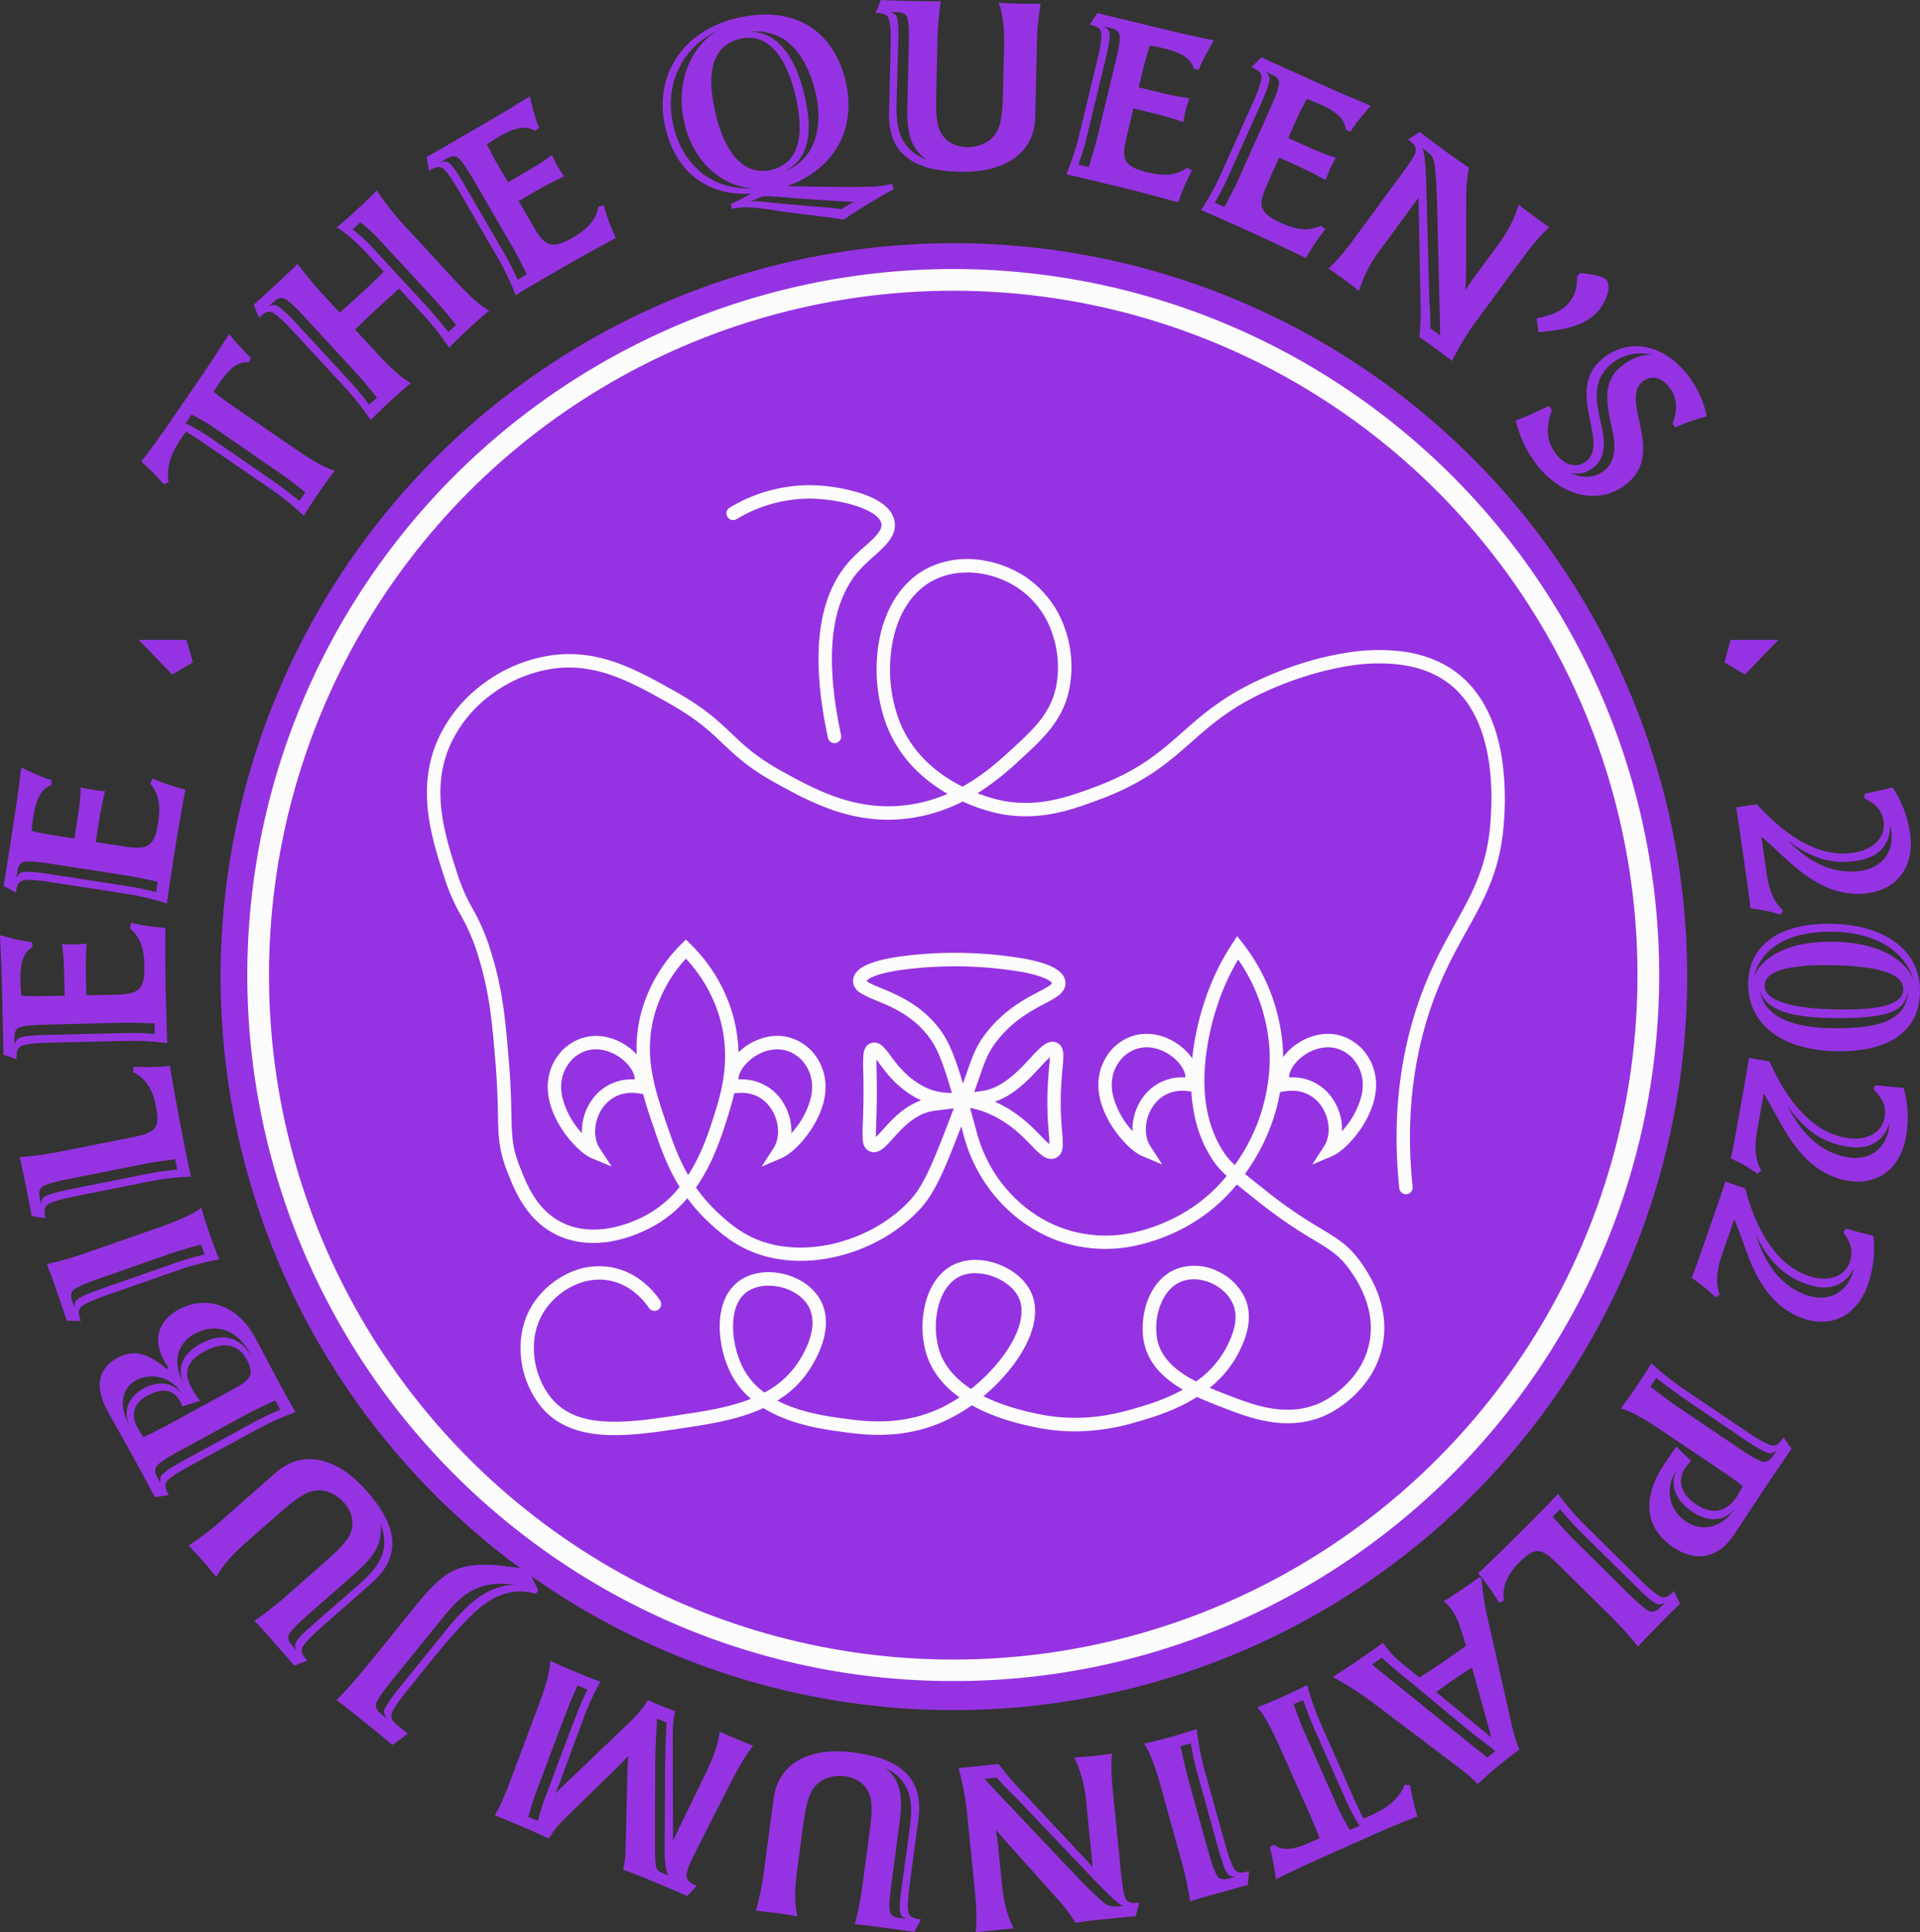 <svg xmlns="http://www.w3.org/2000/svg" width="1073.37" height="1080" viewBox="0 0 1073.37 1080"><rect x="0" y="0" width="1073.37" height="1080" fill="#333333" stroke="none"/><g id="Layer_2" data-name="Layer 2"><g id="Queen_540550644"><g id="Queen_540550644-2" data-name="Queen_540550644"><g id="background"><path d="M532.91 955.81a409.94 409.94.0 1 1 82.63-8.34A412.8 412.8.0 0 1 532.91 955.81z" fill="#9533e2"/><path d="M532.91 939.54a392.7 392.7.0 0 1-220.58-67.39A395.46 395.46.0 0 1 169.41 698.59a394.07 394.07.0 0 1 36.37-374.15A395.53 395.53.0 0 1 379.35 181.52 394.07 394.07.0 0 1 753.5 217.89 395.75 395.75.0 0 1 896.42 391.46 394 394 0 0 1 860 765.61 395.67 395.67.0 0 1 686.48 908.53 392.13 392.13.0 0 1 532.91 939.54z" fill="#fcfcfc"/><circle cx="532.91" cy="545.02" r="382.53" fill="#9533e2"/></g><g id="crown"><path d="M466.52 415.37a3.75 3.75.0 0 1-3.66-3c-5.44-25.27-6.67-46.87-3.66-64.22 2.46-14.14 7.81-25.84 15.91-34.74a108.62 108.62.0 0 1 8.17-7.84c5.45-4.87 10.15-9.08 9.45-12.89-1.4-7.67-22-13.71-39.42-14a79.25 79.25.0 0 0-41.67 11.56 3.75 3.75.0 0 1-3.83-6.44 86.77 86.77.0 0 1 45.62-12.61 98.85 98.85.0 0 1 27.87 4.54c11.27 3.72 17.59 9 18.8 15.6 1.45 7.94-5 13.71-11.83 19.81a100.74 100.74.0 0 0-7.61 7.3c-7.13 7.83-11.86 18.26-14.08 31-2.84 16.39-1.63 37 3.61 61.36a3.75 3.75.0 0 1-2.88 4.45A4.23 4.23.0 0 1 466.52 415.37z" fill="#fcfcfc"/><path d="M343.64 802.11q-2.49.0-4.92-.12c-15.74-.77-27.34-5.62-35.43-14.83a51.91 51.91.0 0 1-11.91-27.48c-1.39-11.38 1-22.47 6.81-31.25a48 48 0 0 1 18.25-16.17 39.93 39.93.0 0 1 26.29-3.78c14.61 3 23.23 13.82 26.26 18.32a3.74 3.74.0 1 1-6.21 4.18c-2.52-3.73-9.66-12.68-21.57-15.16-15.56-3.24-30 6.4-36.77 16.72-10.51 16-6 37.8 4.47 49.68 6.78 7.71 16.37 11.62 30.18 12.29 12.82.62 27.47-1.6 43-4 12-1.82 25.55-3.88 37.71-8.71a46.47 46.47.0 0 1-11-13.75 59.92 59.92.0 0 1-6.44-27.55c.2-11.4 4.36-20.33 11.69-25.14 6.41-4.22 15.18-5.42 24.07-3.31s16.34 7.28 20.29 14.13c5.89 10.22 3.87 24.06-5.67 39a56.1 56.1.0 0 1-18.18 17.63 66.63 66.63.0 0 0 7.52 3.36c11 4.16 22.63 5.72 30.32 6.76 11.51 1.54 32.92 4.42 55.22-6.81a86.43 86.43.0 0 0 8.77-5.12c-9.5-6.8-15.75-15.08-18.65-24.74a54.1 54.1.0 0 1-.35-28c2.78-10.67 8.75-18.46 16.81-21.92 7.07-3.05 16-2.88 24.46.45s14.88 9.05 17.9 15.81c4.63 10.35 1.5 24.06-8.83 38.59a103.34 103.34.0 0 1-17.94 19.16c.69.35 1.4.7 2.12 1 12.06 5.67 24.58 8.15 29.93 9.21 24 4.76 43.39-.76 51.66-3.11 6.3-1.8 16.84-4.8 27-10.34l.8-.44c-10.25-5.9-19.13-14-21.72-26.3-3-14.1 2.36-36.48 20.12-41.83a29.62 29.62.0 0 1 21.42 2.15 30.94 30.94.0 0 1 15 15.11c5.18 12.06-.74 24.22-3.26 29.42a59.63 59.63.0 0 1-16.62 20.43c3.34 1.42 6.66 2.71 9.82 3.93 15.09 5.85 33.87 13.12 52.84 4.1a54.37 54.37.0 0 0 12.3-8.61c7.66-7.06 12.48-15.34 14.33-24.61 3.86-19.34-7-35-10.57-40.18-5.87-8.48-11.4-11.82-20.57-17.34A260.79 260.79.0 0 1 703.94 672c-5-3.94-9.08-7.19-12.49-10a96.94 96.94.0 0 1-33.82 26.41 101.82 101.82.0 0 1-23.49 7.94 79.3 79.3.0 0 1-40.64-2.19c-10.94-3.6-26.76-11.58-40.08-29.2a88.19 88.19.0 0 1-14.86-31.14l-.12-.42c-.36-1.32-.71-2.6-1.06-3.86-9.26 24.14-14.66 37.07-22.85 46-11.08 12.14-26.65 21.38-43.85 26-17.81 4.8-35.72 4.1-50.42-2-11.08-4.56-18.51-11.35-23.42-15.84a94.89 94.89.0 0 1-12.57-14 68.85 68.85.0 0 1-23.18 17.78C342.76 696.2 324.9 697 310.8 690c-16.7-8.34-23.09-24.66-27.32-35.46-4.69-12-4.85-19.55-5.11-32.07-.16-7.5-.36-16.83-1.51-30.36-1.78-20.86-3.19-37.34-9.41-57.4a108.93 108.93.0 0 0-9.85-23.24 108.19 108.19.0 0 1-9.27-21.37c-7-21.66-15.62-48.63-3.86-76a79.09 79.09.0 0 1 25.65-31.9 83.46 83.46.0 0 1 37-15.76c27.34-4.2 48.53 7.73 71 20.37C394 395.81 401.64 403 409 410s14.1 13.38 28.81 21.44c17.8 9.75 39.95 21.89 67.93 18.69a84.12 84.12.0 0 0 24-6.46A84.91 84.91.0 0 1 512 430.26 71.75 71.75.0 0 1 495.51 405a90 90 0 0 1-3.67-48.78c3.83-18.2 13.43-32 27-38.81a49.65 49.65.0 0 1 27.68-4.63A61 61 0 0 1 572 321.56a56.89 56.89.0 0 1 23.4 29.95 64 64 0 0 1 2.17 34.64c-3.84 17-14.77 27-27.43 38.6a157 157 0 0 1-23.64 18.59 85.54 85.54.0 0 0 15.35 4.45c19.82 3.3 35.8-2.59 49.91-7.79 24.76-9.13 36.7-19.66 49.34-30.81 9.63-8.49 19.59-17.27 35.51-25.6 8.34-4.36 30.59-14.93 56.92-18.86a107.15 107.15.0 0 1 32.71-.3c11.43 1.85 21.27 6 29.23 12.38C828 386.86 836.1 402.4 839.51 423a156.93 156.93.0 0 1 1.23 36.71c-1.84 26.43-10.61 42.2-20.76 60.45-7.43 13.36-15.86 28.51-22.44 50.38-8.64 28.74-11.28 59.89-7.83 92.59a3.75 3.75.0 1 1-7.45.79c-3.55-33.7-.82-65.84 8.11-95.54 6.81-22.65 15.44-38.17 23.06-51.87 9.72-17.46 18.11-32.55 19.83-57.32.41-5.9 1.37-19.72-1.15-35-3.09-18.71-10.28-32.7-21.36-41.56-6.94-5.54-15.61-9.19-25.76-10.83a99.43 99.43.0 0 0-30.4.31c-17.49 2.61-37.88 9.37-54.56 18.09-15.11 7.91-24.73 16.38-34 24.58-12.6 11.11-25.63 22.6-51.7 32.21-11.89 4.39-25 9.23-40.83 9.23a78.09 78.09.0 0 1-12.9-1.07 97.59 97.59.0 0 1-22.4-7.18 93.34 93.34.0 0 1-31.56 9.59c-30.34 3.47-53.65-9.3-72.38-19.56-15.56-8.53-23.09-15.67-30.37-22.57-7-6.67-14.32-13.58-29.45-22.09-21.28-12-41.37-23.3-66.15-19.5a76.17 76.17.0 0 0-33.67 14.36 71.7 71.7.0 0 0-23.24 28.86c-4.72 11-6.19 22.9-4.51 36.48 1.5 12.06 5.28 23.84 8.62 34.23a100.9 100.9.0 0 0 8.72 20.08 116.55 116.55.0 0 1 10.42 24.6c6.46 20.83 7.9 37.67 9.72 59 1.18 13.78 1.38 23.24 1.54 30.84.26 12.49.39 18.75 4.59 29.5 4 10.31 9.57 24.43 23.7 31.49 12 6 27.56 5.14 43.77-2.43a61.86 61.86.0 0 0 22-17.45c-6.81-11-10.55-21.77-13.59-30.54-7.37-21.28-15-43.28-7.22-69.27a85.6 85.6.0 0 1 21.65-35.83l2.63-2.66 2.66 2.62A90.3 90.3.0 0 1 409.33 566c7.78 26.06.9 47.56-3.21 60.4-2.5 7.83-6.29 19.66-13.09 31.16-1.26 2.13-2.57 4.17-3.95 6.12a87.93 87.93.0 0 0 12.81 14.62c4.8 4.38 11.37 10.38 21.22 14.44 13.19 5.44 29.4 6 45.62 1.66 15.84-4.27 30.14-12.74 40.27-23.83 8.09-8.88 13.56-23.18 24.44-51.67l.57-1.49c-5.35-19-8.94-29.83-13.93-36.8-9.13-12.74-21.43-17.8-30.41-21.5a55.83 55.83.0 0 1-8.36-3.94c-3.24-2.08-4.71-4.66-4.36-7.67.71-6.1 8.43-10.11 24.29-12.62a225.8 225.8.0 0 1 38.92-2.25 230 230 0 0 1 32.75 3.23c14.77 2.78 22 6.86 22.69 12.83.33 2.86-1 5.44-3.81 7.68a54.42 54.42.0 0 1-7.73 4.58c-7.41 3.91-17.56 9.27-26.41 20.44-5.21 6.58-6.8 11.16-10.29 21.21-1.39 4-3.11 9-5.47 15.17 1.17 4.18 2.42 8.72 3.78 13.67l.12.44a81 81 0 0 0 13.6 28.59c12.16 16.08 26.53 23.34 36.45 26.6a71.73 71.73.0 0 0 36.83 2 93.21 93.21.0 0 0 21.77-7.37 88.91 88.91.0 0 0 31.37-24.5 47 47 0 0 1-7.14-7.85c-9.82-14.22-14-32.25-12.56-53.6a150.67 150.67.0 0 1 7.09-35.35 134.91 134.91.0 0 1 15.58-32.8l2.86-4.4 3.23 4.14A107 107 0 0 1 717.18 586a109.32 109.32.0 0 1-17.33 64.44c-.88 1.37-2.15 3.33-3.83 5.68 3.36 2.78 7.49 6 12.57 10.07a254.42 254.42.0 0 0 29.71 20.39c9.68 5.83 16.08 9.68 22.86 19.48 4 5.8 16.24 23.45 11.76 45.91-5.13 25.66-28.16 37.28-30.77 38.53-21.87 10.4-43.19 2.15-58.76-3.88-4.45-1.72-9.34-3.62-14.2-5.87-12.56 7.94-26 11.78-33.64 13.95A121 121 0 0 1 601.11 8e2a106.66 106.66.0 0 1-20.72-2c-5.62-1.11-18.78-3.72-31.67-9.79-1.89-.89-3.71-1.82-5.44-2.79A93.81 93.81.0 0 1 531 792.82c-24.37 12.27-47.28 9.19-59.58 7.54-10.81-1.45-29.52-4-44.64-13.38-2 .94-4.16 1.82-6.39 2.64-12.4 4.57-25.57 6.57-37.19 8.34C369.2 800.09 355.89 802.11 343.64 802.11zm86-83.53a21 21 0 0 0-11.51 3.08c-6.67 4.38-8.2 12.76-8.31 19a52.79 52.79.0 0 0 5.59 23.94 40.28 40.28.0 0 0 11.92 13.71 50.26 50.26.0 0 0 19.07-17.18c8-12.44 9.91-23.51 5.49-31.19-2.92-5.07-8.59-8.93-15.54-10.58A28.93 28.93.0 0 0 429.67 718.58zm115.63-7a20.58 20.58.0 0 0-8.14 1.57c-5.89 2.53-10.33 8.54-12.52 16.93a46.31 46.31.0 0 0 .28 24c2.6 8.68 8.61 16.12 17.92 22.22a96.91 96.91.0 0 0 18.78-19.51c8.6-12.1 11.56-23.47 8.1-31.19-2.19-4.92-7.35-9.36-13.8-11.9A29.18 29.18.0 0 0 545.3 711.63zM667.35 715a18.74 18.74.0 0 0-5.44.78c-7.35 2.21-11.18 8.49-13.1 13.37A36.31 36.31.0 0 0 647 748.84c1.56 7.41 6.37 13.69 14.69 19.21a74.76 74.76.0 0 0 7 4.05A53.78 53.78.0 0 0 686.16 752c2.25-4.63 6.94-14.28 3.11-23.19C685.77 720.62 676.25 715 667.35 715zM383.45 535.81a77.41 77.41.0 0 0-17.17 29.94A71.69 71.69.0 0 0 364.47 599c1.77 10.71 5.41 21.22 8.94 31.39 2.65 7.65 5.86 16.9 11.3 26.38 7.55-11.65 11.56-24.17 14.28-32.67 3.84-12 10.28-32.14 3.16-56A82.26 82.26.0 0 0 383.45 535.81zm308.73.47a126.9 126.9.0 0 0-11.84 26.34 143.8 143.8.0 0 0-6.75 33.61c-1.37 19.61 2.42 36 11.25 48.82a38.1 38.1.0 0 0 5.51 6.11c1.34-1.91 2.4-3.56 3.2-4.81A101.8 101.8.0 0 0 708.38 608a95.72 95.72.0 0 0 1.32-21.58A99.21 99.21.0 0 0 692.18 536.28zm-207.69 12c1 1.06 5 2.72 8 3.95 9.26 3.82 23.26 9.58 33.64 24.07 4.65 6.49 8.05 15.33 12.22 29.32q1.05-3 1.9-5.43c3.54-10.2 5.49-15.82 11.49-23.4 9.82-12.41 21.23-18.43 28.78-22.42 3-1.56 7-3.69 7.58-4.79-.17-.41-2-3.57-16.62-6.31a223.67 223.67.0 0 0-68.25-1.07C488.09 544.45 485 547.49 484.49 548.23zm56.08-228.29a40.77 40.77.0 0 0-18.36 4.16c-11.5 5.78-19.69 17.73-23 33.65a82.17 82.17.0 0 0 3.34 44.56c7.41 19.37 22.43 30.76 35.51 37.31 12-6.66 21-14.88 27-20.39 12.21-11.19 21.86-20 25.19-34.74a57.15 57.15.0 0 0-2-30.52A49.36 49.36.0 0 0 568 327.91a53.09 53.09.0 0 0-22.23-7.69A47.49 47.49.0 0 0 540.57 319.94z" fill="#fcfcfc"/><path d="M587.65 647.74a8.7 8.7.0 0 1-5.06-1.92 51.35 51.35.0 0 1-5.91-5.56c-5.18-5.33-12.27-12.64-23.32-17.56a45.1 45.1.0 0 0-14.81-3.91h-.13c-7.34 1-11.19 1.44-13.49 1.71-1.72.21-2.58.31-3.45.46-10.09 1.75-17.12 9.6-22.26 15.33a51.49 51.49.0 0 1-5.39 5.49c-2.72 2.19-5.31 2.75-7.72 1.66-3.34-1.5-3.67-5.08-3.79-6.43a83.28 83.28.0 0 1 .06-9.44c.12-3.25.26-7.31.33-12.34.08-6.75.0-11.93-.1-16.09a87.63 87.63.0 0 1 .08-9.58c.52-5.09 3.12-6.12 4-6.46h0c1.61-.64 4.13-.84 7 1.86a42.3 42.3.0 0 1 4.14 5.07c3.53 4.73 8.36 11.22 16.47 16.05 7.45 4.43 12.83 4.64 19.07 4.89 1.61.06 3.29.12 5 .26 3.71-.5 9.86-1.34 11.63-1.64 10.76-1.82 19.57-11.3 26-18.22a74.17 74.17.0 0 1 6.54-6.54c1.15-.93 4.64-3.79 8.36-2 2.2 1 3.39 3.17 3.55 6.35A60.42 60.42.0 0 1 594 597c-.38 4.17-.9 9.88-1 17.17-.09 8.1.41 14.2.77 18.66a54.76 54.76.0 0 1 .33 7.87c-.08 1.14-.34 4.63-3.57 6.34A6.06 6.06.0 0 1 587.65 647.74zm-31.48-32 .24.11c12.37 5.5 20.36 13.74 25.64 19.18a64.36 64.36.0 0 0 4.63 4.49c0-1.49-.17-3.85-.35-6.14-.38-4.61-.89-10.91-.8-19.36.09-7.58.63-13.47 1-17.77.18-1.92.36-3.89.42-5.35-1.59 1.39-3.76 3.72-5.48 5.58C575.24 603.21 567 612.1 556.17 615.75zM490 592.22c0 1.83.0 4.27.07 6.79.08 4.21.19 9.46.1 16.34-.07 5.11-.21 9.22-.33 12.51-.11 2.94-.21 5.77-.15 7.6 1.17-1.09 2.7-2.79 3.92-4.15C498.39 626 505.22 618.4 515 615a45.82 45.82.0 0 1-4.61-2.41c-9.4-5.59-15-13.07-18.65-18C491.22 593.77 490.61 593 490 592.22z" fill="#fcfcfc"/><path d="M425.8 652l6.61-10.19c3.85-5.94 3.29-15.27-1.34-22.19-2.75-4.11-9.2-10.66-21.54-8.36l-4.73.87.72-11.21.05-.22C407.2 592 415.8 583.47 426 580.3s19.91-.72 27.54 6.84l.16.17c6.89 7.74 9.29 17.35 6.93 27.79-3.4 15-16.27 29.07-23.63 32.16zm-11.39-48.7a26.72 26.72.0 0 1 22.89 12.15 30.74 30.74.0 0 1 5.14 17.94c.6-.67 1.2-1.39 1.81-2.14a45.7 45.7.0 0 0 9.07-17.77c1.82-8.05.09-15.14-5.14-21.06-7.11-7-14.77-6.53-20-4.92-7.37 2.29-14 8.58-15.25 14.39l-.09 1.45C413.39 603.27 413.91 603.26 414.41 603.26z" fill="#fcfcfc"/><path d="M341.94 652l-11.21-4.7c-7.36-3.09-20.22-17.16-23.62-32.16-2.37-10.44.0-20.05 6.93-27.79l.16-.17c7.62-7.56 17.4-10 27.53-6.84s18.8 11.73 20.43 20.36v.22l.72 11.21-4.73-.87c-12.34-2.29-18.79 4.25-21.54 8.36-4.63 6.92-5.19 16.25-1.34 22.19zm-22.39-59.58c-5.23 5.92-7 13-5.14 21.06a45.83 45.83.0 0 0 9.07 17.77c.61.75 1.22 1.47 1.81 2.14a30.74 30.74.0 0 1 5.14-17.94 26.86 26.86.0 0 1 24.43-12.11l-.1-1.45c-1.23-5.81-7.87-12.1-15.25-14.39C334.32 585.85 326.66 585.4 319.55 592.38z" fill="#fcfcfc"/><path d="M733.62 650.85l6.62-10.2c3.85-5.93 3.28-15.26-1.34-22.18-2.75-4.11-9.2-10.66-21.54-8.37l-4.73.88.72-11.21v-.22c1.64-8.63 10.23-17.19 20.43-20.36s19.92-.72 27.54 6.84l.16.16c6.9 7.75 9.3 17.36 6.93 27.79-3.4 15-16.26 29.07-23.62 32.17zm-11.38-48.7a26.69 26.69.0 0 1 22.88 12.15 30.68 30.68.0 0 1 5.15 17.94c.59-.67 1.2-1.39 1.8-2.14a45.72 45.72.0 0 0 9.08-17.77c1.82-8.05.09-15.14-5.14-21.06-7.11-7-14.77-6.53-20-4.92-7.38 2.29-14 8.57-15.25 14.38l-.1 1.46C721.22 602.16 721.73 602.15 722.24 602.15z" fill="#fcfcfc"/><path d="M649.76 650.85l-11.2-4.7c-7.37-3.1-20.23-17.16-23.63-32.17-2.36-10.44.0-20 6.93-27.79L622 586c7.63-7.56 17.41-10 27.54-6.84s18.79 11.73 20.43 20.36v.22l.73 11.21L666 610.1c-12.35-2.29-18.8 4.26-21.54 8.37-4.63 6.92-5.19 16.25-1.34 22.18zm-22.38-59.58c-5.24 5.92-7 13-5.14 21.06a45.56 45.56.0 0 0 9.07 17.77c.61.75 1.21 1.47 1.81 2.14a30.67 30.67.0 0 1 5.14-17.94 26.85 26.85.0 0 1 24.42-12.11l-.09-1.46c-1.23-5.81-7.88-12.09-15.25-14.38C642.15 584.73 634.48 584.29 627.38 591.27z" fill="#fcfcfc"/></g><path d="M995.43 511.19a91.83 91.83.0 0 0-16.88-3.46c-.13-2.77-1.49-12.3-3.93-29.4-1.38-9.66-2.72-19.06-4-27.13 7.7-1.1 9.53-1.36 11.46-1.77 9.64 10.61 18.78 17.7 27.11 22 9.79 5.13 18.76 6.38 26.85 5.22 11-1.56 18.22-8.59 17-17.33-1-7.31-5-10.07-10.81-13.24l.19-2.43c4.51-1 11-2.36 15.6-3.56a62.2 62.2.0 0 1 9.77 25.51c2.62 18.41-6.74 31.19-23.57 33.6-14.49 2.06-26.54-3.94-36.21-11.08-8.21-6.16-15.29-13.8-23.31-20.52l2.7 18.93c1.12 7.83 2.89 16.5 9.45 22.36zm61.89-46.93a27.72 27.72.0 0 0-.73-3.22c.26 5.56-1.34 17.64-19.1 20.17-11.61 1.66-23.47-.25-38.12-11.47 10.59 10.74 24.19 19.32 40.64 17C1053.45 484.79 1058.83 474.84 1057.32 464.26z" fill="#9533e2"/><path d="M1023.77 516.3c29.4.5 50 14.43 49.59 38.16-.38 22.15-17.58 33.59-46.72 33.09-29.53-.5-49.59-14.56-49.33-37.89C977.69 527.51 995.69 515.82 1023.77 516.3zm.88 10c29.66.5 42.24 12.85 45.51 22.27-4.86-16.44-20.63-27.39-45.41-27.81-27.55-.47-41.86 11.15-44.91 27.72C981.31 539.31 994.34 525.82 1024.65 526.34zm42.25 28c-2.52 8.4-5 15.35-43.5 14.69-21.09-.36-37-4.19-39.55-15.84 1.5 12.29 13.48 21.06 39.58 21.51C1054 575.23 1065.2 568.83 1066.9 554.35zm-38.67 9.89c23.86.41 35.65-3.21 35.79-11.12.16-9.36-14.94-13.18-40.64-13.62-22.55-.38-36.71 3.07-36.85 11.24C986.36 560.36 1004.76 563.84 1028.23 564.24z" fill="#9533e2"/><path d="M982.56 656a91.9 91.9.0 0 0-14.94-8.56c.74-2.68 2.44-12.16 5.47-29.16 1.72-9.6 3.39-18.95 4.69-27 7.66 1.37 9.48 1.69 11.45 1.91 5.83 13.1 12.29 22.69 18.86 29.35 7.69 7.94 15.82 11.94 23.86 13.37 10.91 2 20-2.45 21.55-11.15 1.3-7.27-1.63-11.14-6.12-16l.93-2.24c4.62.42 11.18 1.19 15.94 1.51a62.27 62.27.0 0 1 1.29 27.28c-3.27 18.3-16.17 27.51-32.91 24.52-14.41-2.57-24-12-30.92-21.86-5.86-8.41-10.19-17.89-15.7-26.78L982.65 630c-1.4 7.79-2.43 16.58 2 24.19zM1056 630.83a25.81 25.81.0 0 0 .32-3.29c-1.49 5.36-6.8 16.33-24.45 13.18-11.55-2.07-22.22-7.59-32.62-22.84 6.69 13.52 16.93 25.93 33.29 28.85C1045.93 649.11 1054.15 641.34 1056 630.83z" fill="#9533e2"/><path d="M959.09 725.06a91.34 91.34.0 0 0-13.4-10.82c1.16-2.53 4.33-11.62 10-27.92 3.21-9.21 6.34-18.18 8.91-25.94 7.34 2.57 9.08 3.17 11 3.7 3.69 13.85 8.54 24.35 14 32 6.34 9.05 13.73 14.29 21.45 17 10.45 3.65 20.13.74 23-7.6 2.43-7 .15-11.26-3.52-16.73l1.28-2.07c4.49 1.15 10.84 3 15.49 4a62.09 62.09.0 0 1-3 27.14c-6.13 17.55-20.32 24.61-36.38 19-13.82-4.82-21.75-15.69-27.06-26.48-4.46-9.23-7.24-19.28-11.27-28.93l-6.3 18c-2.61 7.47-5 16-1.88 24.2zm76.53-13.23a26.87 26.87.0 0 0 .84-3.2c-2.32 5.06-9.3 15-26.23 9.14-11.08-3.87-20.74-11-28.59-27.71 4.47 14.4 12.61 28.28 28.3 33.75C1022.76 728.29 1032.1 721.91 1035.62 711.83z" fill="#9533e2"/><path d="M977.32 800.68c5.36 3.61 9.4 5.87 11.95 6.8 2.89 1.15 4.79.21 7.16-3.29l.59-.87 4.56 6.43c-2.54 3.53-6.38 9.21-11 16.09-8.48 12.57-13.43 20.36-21.62 32.49s-20.5 15.27-33.72 6.34c-14-9.44-18.9-25.49-4.51-46.79 1.92-2.85 4.36-6.45 6.53-9.44 1.49 1.8 5.56 5.67 8.11 8a45.31 45.31.0 0 0-3.21 4c-4.72 7-2.5 14.54 6 20.3 9 6.05 16.76 4.64 22.74-4.21a49.11 49.11.0 0 0 3.32-5.87 98.8 98.8.0 0 0-8.55-6.42L928.18 799c-9.94-6.71-17.45-10.67-22.12-11.76 2.28-2.91 5.49-7.43 8.59-12s6.24-9.47 8.53-13.33a153.55 153.55.0 0 0 19.73 15.55zm-4.81 9c5.25 3.54 9.33 6 11.88 6.91 2.77 1.08 4.68.14 6.75-2.92l2.14-3.17c-2.13 1.74-3.38 2.18-5.64 1.28-2.55-.93-6.64-3.36-11.88-6.91L956.2 791.66c-4.8-3.24-23.05-15.57-30.29-21.57L922.59 775c7.35 5.6 10.26 7.88 15.51 11.43zm-2.32 33.12c-5.6 7.35-14.57 8.61-24.18 2.12-10.27-6.94-12.3-15.95-8.68-23.2-7.08 10.49-4 22.43 5.06 28.55S962.44 854.27 970.19 842.8z" fill="#9533e2"/><path d="M838.16 895.88c-3.39-5.39-8.57-13.09-11.85-16.52 8.16-7.32 31.33-30.58 36.06-35.37 3.7-3.75 7.32-7.59 8.61-9.09a151.77 151.77.0 0 0 16.52 18.92L917 883c4.6 4.54 8.16 7.51 10.5 8.89 2.62 1.66 4.67 1.09 7.63-1.91l.74-.75 3.31 7.16c-3.15 3-8 7.88-11.77 11.72-4.63 4.69-8.43 8.54-11.68 12.19a206.79 206.79.0 0 0-17.07-18.73l-26.17-25.85c-10.6-10.48-13.59-12.14-23.6-2-5.93 6-9.34 12.83-8.08 20.75zm72.5-4.9c4.5 4.44 8.06 7.59 10.4 9 2.53 1.57 4.57 1 7.17-1.63l2.69-2.72c-2.42 1.32-3.72 1.51-5.78.22-2.34-1.38-5.9-4.53-10.4-9l-29.83-29.47a164.65 164.65.0 0 1-12.76-13.91L868 847.69c6.2 6.86 8.64 9.64 13.14 14.09z" fill="#9533e2"/><path d="M793.52 937.59c2.69-1.67 7.77-5 12.89-8.47s10.28-7.17 13.15-9.28L816.49 910a38.43 38.43.0 0 0-4.82-10.11 18.06 18.06.0 0 0-4.58-4.86c2.9-1.82 5.81-3.64 8.75-5.65 3.59-2.45 7.3-5 11.18-7.94l1.25.9a149.73 149.73.0 0 0 3.61 23.08l12.6 55.71a100.5 100.5.0 0 0 4.89 16.77 242.3 242.3.0 0 0-23.27 19.22 77.07 77.07.0 0 0-10.59-9.22l-49-37a188.55 188.55.0 0 0-21.42-13.64c2.36-1.45 7.12-4.54 12.57-8.25 5-3.42 11.11-7.57 15.54-10.91 4.34 6.13 6.33 8.12 12.49 13.18zm-26.4-7.37c4.61 4.19 11.5 9.39 16.92 13.83l32.42 26.25 15.08 12.06 4.42-3.82c-4.9-3.67-11.13-8.36-15.81-12.19l-32-26.55c-4.1-3.43-11.36-9.17-15.61-13.29zm66.64 40.89-10.82-39.05c-2.58 1.59-6.47 4.08-10.17 6.61s-7.34 5.16-9.88 7.05z" fill="#9533e2"/><path d="M716.49 948.57c5.18-2.3 10.31-4.72 14.3-6.78a154.81 154.81.0 0 0 8.48 23.64l16.86 38c1.29 2.89 4.61 10.36 6.2 13l3.62-1.6c8.07-3.59 15.85-8.49 19.31-17.24l3 .13a151.52 151.52.0 0 0 4.16 17.48c-10.94 4.29-16.65 6.68-23 9.52l-30.48 13.54c-9.52 4.23-18.33 8.44-25.64 12.12a159.52 159.52.0 0 0-3.37-18l2.42-1.37c5.41 4.38 13 1.89 20.07-1.27l5.18-2.3c-.92-3.05-4.07-10.45-5.41-13.47L715.24 976c-4.87-11-9-18.35-12.41-21.75C706.31 953 711.43 950.82 716.49 948.57zm29.6 57.54a123.09 123.09.0 0 0 8.57 16.68l5.42-2.41a107.72 107.72.0 0 1-8.68-16.63l-15.85-35.66c-2.57-5.78-3.83-9.26-7.09-17.91l-5.31 2.36c3.27 8.64 4.53 12.12 7.1 17.91z" fill="#9533e2"/><path d="M685 1031c1.73 6.22 3.34 10.56 4.68 12.93 1.45 2.75 3.51 3.27 7.58 2.14l1-.28-.69 7.85c-4.23 1-10.84 2.87-16 4.32-6.35 1.76-11.56 3.2-16.19 4.76a207 207 0 0 0-5.49-24.74l-11.14-40.15c-3.21-11.56-6.35-19.44-9.2-23.31 3.63-.73 9-2.08 14.33-3.56s10.89-3.16 15.14-4.61A154.25 154.25.0 0 0 673.86 991zm-9.5 3.73c1.69 6.1 3.22 10.6 4.56 13 1.41 2.62 3.47 3.15 7 2.16l3.69-1c-2.75-.06-4-.54-5.12-2.69-1.34-2.36-2.87-6.86-4.56-13l-11.21-40.4a163 163 0 0 1-4.15-18.42L660 975.93c2 9 2.69 12.66 4.38 18.76z" fill="#9533e2"/><path d="M610.24 1037.06l-3.06-30.43a72.73 72.73.0 0 0-6.55-24.39c2.9-.15 6.84-.42 10.39-.77s8.25-1 10.73-1.35c-.78 6.84-.34 13.82.79 25.1l4.15 41.32c.64 6.43 1.24 11 2.16 13.57.95 3 2.9 3.82 7.09 3.39l1-.1-2 7.62c-4.35.3-11.17 1-16.55 1.53-6.56.66-12.31 1.37-17.14 2.12a92.21 92.21.0 0 0-10.24-13.55l-26.71-29.78c-1.64-1.83-6.72-7.55-7.65-8.91a93.33 93.33.0 0 1 1.36 9.54l2.16 21.51c.81 8.13 2.6 16.7 6.55 24.39-3.29.2-7.1.58-10.77 1s-7.35.73-10.48 1.18c.82-7.64.31-15.4-.65-25l-4.16-41.45a161 161 0 0 0-4.81-25.49c2.9-.16 7.09-.58 11.16-1s8.26-.83 11.14-1.25c5.16 6.51 7.43 9.33 10.09 12.11l35 37.29a109.51 109.51.0 0 1 7.46 8.27C610.7 1041.66 610.54 1040.08 610.24 1037.06zm-44.54-26.53 34.38 36.3c9.49 10 14.15 14.22 16.61 16.22s4 2.91 9 2.41l2.36-.23c-3.41-1-10.07-8-23.11-21.67l-34.66-36.41c-4.3-4.6-9.82-9.48-13-13.66l-6.82.68C554.61 999.05 560.81 1005.32 565.7 1010.53z" fill="#9533e2"/><path d="M477.4 979.5c18.56 2.47 39.71 9.41 36.06 36.85l-5 37.64c-.85 6.41-1.07 11-.76 13.73.25 3.1 1.94 4.39 6.12 4.94l1.05.14-3.72 7c-4.29-.71-11.09-1.61-16.45-2.33-6.53-.87-11.89-1.58-16.76-2a205.77 205.77.0 0 0 4.65-24.91l3.18-23.92c1.54-11.5 1.76-15.19 1.2-19.93-.86-7.56-6.41-12.82-14.51-13.9-5.88-.78-11.82.82-15.46 4.19-4.25 4-6.1 8.9-8.23 24.84l-3.2 24.05c-1.06 8-1.71 16.8.24 25.17-3.12-.55-7.16-1.22-11.34-1.77s-8.38-1-11.93-1.33a152.9 152.9.0 0 0 4.86-24.49l5.1-38.29C435.06 985.83 452.05 976.12 477.4 979.5zm25.37 40.22-4.51 33.85c-.84 6.27-1.2 11-.9 13.71.27 3 2 4.25 5.62 4.74l3.79.5c-2.51-1.13-3.45-2-3.66-4.47-.23-3.23.06-6.38 1-13.7 1.18-8.89 2-13.7 4.62-33.7 2.06-15.42-.44-25.6-13.49-32.52C504.56 996.28 504.58 1006.13 502.77 1019.72z" fill="#9533e2"/><path d="M320.91 934.15c5.23 2.19 10.51 4.25 14.75 5.74a145 145 0 0 0-10.29 22.85L314 993.41c-.74 2.12-2.25 6.06-3.47 9 3-3.16 8.21-8 10.37-10.09l30.77-29.43a61.39 61.39.0 0 0 10.61-12.7c1.89.93 4.93 2.21 7.61 3.33 2.43 1 4.43 1.71 7.64 2.91-1.4 4.7-1.41 9.85-1.45 15.4l.13 43.37c0 4.14.15 10.92.0 13.71l4.66-9.77 13.35-27.42c3.47-7.27 6.87-14.71 8.15-23.89 2.5 1.19 5.78 2.56 9.19 4s6.81 2.85 9.53 3.85c-5.17 6.55-9.06 13.79-13 21.44l-18.69 36.77c-1.14 2.38-2.65 5.32-3.82 8.11-2.6 6.2-2.82 9.12 3 11.56l1 .41-5.41 5.74c-4-1.8-13.08-5.62-19-8.12-5.11-2.14-12.21-5-16.81-6.61a49.52 49.52.0 0 0 1.37-12.15l1-42.32c.07-2.55.29-5.46.52-9.08-2.37 2.58-4.26 4.37-6.25 6.39l-29.78 29.12a52.79 52.79.0 0 0-8.45 10.62c-6.83-3.15-10.79-4.95-15.9-7.09-4.74-2-10.82-4.54-14.16-5.79a147.73 147.73.0 0 0 8.77-19.91l15.89-42.38c4.17-11 5.93-18.24 6.3-24.23C310.87 929.8 315.8 932 320.91 934.15zM318.57 952c-2.53 6.38-5.55 14.26-19 50.09a135.75 135.75.0 0 0-4.19 13.4l5.36 2.24a103.39 103.39.0 0 1 4.23-13.52c17-45.47 18.32-48.51 19.64-51.67 1.12-2.67 2.36-5.3 3.76-8.29L322.92 942C321.37 945.34 319.48 949.84 318.57 952zm47.74 31.72c-.07 26.13-.2 32.22-.18 43.1.07 3.6-.05 10.7.35 14.86.44 3 .79 3.91 4.2 5.34l2.92 1.22c-2.13-3.46-2.11-12-2-18l.21-41.79c0-6.86.53-20.36.88-25.65l-5.35-2.24C367.1 965.5 366.35 977.19 366.31 983.75z" fill="#9533e2"/><path d="M299.55 890.84c-11.74-3.72-22.9.66-31.42 7.84-6.36 5.37-15.78 15.56-26.3 28.58l-14.67 18.15c-4.06 5-6.65 8.87-7.79 11.33-1.4 2.78-.42 4.92 2.86 7.57L228 969l-8.62 6.26c-3.3-2.83-13.76-11.28-18-14.68-5.12-4.14-9.33-7.54-13.29-10.4 8.32-8.2 13.37-14.45 43.94-52.3 11.52-14.25 18-19.54 26.92-22 10.2-2.78 24.11-.69 37 1.41a63.36 63.36.0 0 0 5 11.47zm-80.86 48.91c-4 4.93-6.76 8.78-7.9 11.25-1.31 2.67-.54 4.65 2.33 7l3.18 2.57c-1.55-2.27-2.08-3.72-1-5.9 1.14-2.46 3.92-6.32 7.9-11.24l24.27-30c11.52-14.26 23.17-27.22 40-27.69-22.16-3-30.59 6.81-42.77 21.89z" fill="#9533e2"/><path d="M204.88 833.21c12.36 14.06 23.74 33.2 3 51.48l-28.51 25.08c-4.85 4.26-8 7.61-9.6 9.84-1.84 2.5-1.41 4.58 1.37 7.75l.7.79-7.37 2.8c-2.78-3.35-7.3-8.5-10.87-12.56-4.36-4.95-7.93-9-11.35-12.5a202.89 202.89.0 0 0 19.88-15.73l18.12-15.93c8.71-7.66 11.31-10.3 14-14.24 4.33-6.26 3.6-13.87-1.8-20-3.92-4.45-9.44-7.14-14.4-7-5.81.19-10.45 2.7-22.53 13.32l-18.22 16c-6 5.31-12.32 11.54-16.36 19.13-2-2.46-4.59-5.62-7.37-8.79s-5.68-6.25-8.12-8.83a153.61 153.61.0 0 0 19.75-15.27l29-25.51C168.8 810.16 188 814 204.88 833.21zm-7.31 47-25.64 22.55c-4.76 4.18-8.15 7.51-9.69 9.75-1.74 2.41-1.32 4.49 1.12 7.27l2.53 2.87c-1.15-2.51-1.25-3.82.18-5.78 1.94-2.59 4.23-4.78 9.77-9.65 6.74-5.92 10.49-9.05 25.63-22.37 11.68-10.27 16.49-19.59 11.2-33.38C214.32 863.71 207.86 871.15 197.57 880.2z" fill="#9533e2"/><path d="M142.44 747.28c4.61 8.45 8.48 16.1 12.77 24 4 7.41 7.89 14.47 10 18a155.49 155.49.0 0 0-22.87 10.38L105.83 819.5c-5.67 3.09-9.59 5.53-11.59 7.37-2.35 2-2.39 4.16-.37 7.86l.5.93-7.8 1.1c-2-3.88-6.77-12.68-9.36-17.42-6.5-11.92-10.77-19.21-17.21-31-3.34-6.14-4.72-11.69-4.07-16.56.7-5.33 3.91-9.63 9.69-12.79 9.61-5.24 17.68-2.28 27.54 6.16l1-.68c-1.06-1.68-2-3.3-2.7-4.69-6.13-11.23-2.84-21.73 8.38-27.85C114.06 724.16 132 728.18 142.44 747.28zM73 797.48 72.7 797c-4.23-7.76-1.28-16.12 7.63-21 8.22-4.48 17-3.56 21.49 3.6A19.06 19.06.0 0 0 76 771.47C68.52 775.57 65.51 785.48 73 797.48zm34.29-21.4a46 46 0 0 0 4.67 6.92c-2.75.74-7.12 2.08-9.86 3.12-.58-1.33-1.21-2.49-1.65-3.3-3.41-6.25-9.82-7.26-18-2.78-7.64 4.16-9.59 10.49-5.55 17.9.56 1 1.88 3.17 3.19 5.31 2.15-1 7.78-3.64 13.45-6.73l36.69-20c6-3.29 8.32-5.14 9.41-7.54.93-2.15.34-5.44-1.55-8.91-4.8-8.8-13.24-10.5-23.77-4.76C104.39 760.67 102.25 766.94 107.24 776.08zm-7.19 35c-5.56 3-9.6 5.53-11.6 7.38-2.23 2-2.27 4.09-.5 7.33l1.83 3.36c-.57-2.7-.38-4 1.45-5.6 2-1.84 6-4.35 11.59-7.38l36.81-20.07a162.77 162.77.0 0 1 17-8.21l-2.84-5.21c-8.36 3.95-11.72 5.49-17.28 8.52zm2.6-37.91c-4-8.36-.77-16.55 9.42-22.11 11.11-6.06 21.77-5 28.59 7.54a31.32 31.32.0 0 0-1.53-3.07C131.32 741.48 118.93 740 109 745.4 99.25 750.7 96 761 102.65 773.18z" fill="#9533e2"/><path d="M59.11 724.08c-6.1 2.13-10.32 4-12.6 5.52-2.64 1.63-3 3.72-1.63 7.7l.34 1-7.88-.17C36 734 33.77 727.49 32 722.39c-2.17-6.22-4-11.32-5.82-15.84a207 207 0 0 0 24.33-7.11l39.33-13.75c11.33-4 19-7.61 22.65-10.71 1 3.57 2.68 8.84 4.5 14.07s3.87 10.66 5.6 14.8a153.78 153.78.0 0 0-24.26 6.53zm-4.35-9.23c-6 2.09-10.36 3.9-12.63 5.39-2.53 1.58-2.91 3.67-1.69 7.16L41.7 731c-.12-2.75.27-4 2.34-5.29 2.27-1.49 6.66-3.31 12.64-5.4l39.58-13.83a160.62 160.62.0 0 1 18.1-5.35l-2-5.6c-8.89 2.54-12.46 3.51-18.43 5.6z" fill="#9533e2"/><path d="M74.7 596.23c6.36.21 15.65.24 20.33-.56 1.49 10.86 7.78 43.08 9.1 49.68 1 5.17 2.19 10.31 2.71 12.23a150.42 150.42.0 0 0-24.93 3.09l-40.73 8.12c-6.33 1.26-10.78 2.56-13.24 3.72-2.85 1.24-3.52 3.25-2.69 7.39l.2 1-7.78-1.28c-.72-4.29-2.06-11-3.12-16.31-1.29-6.47-2.35-11.77-3.56-16.5a206.23 206.23.0 0 0 25.08-3.66L72.15 636c14.61-2.92 17.66-4.47 14.88-18.43-1.65-8.28-5.4-14.93-12.66-18.32zM38.16 659c-6.21 1.24-10.81 2.43-13.27 3.59-2.71 1.21-3.38 3.23-2.66 6.85l.74 3.75c.26-2.74.83-3.93 3.06-4.91 2.46-1.16 7.06-2.35 13.27-3.59l41.11-8.2a163.17 163.17.0 0 1 18.67-2.78l-1.16-5.82c-9.15 1.29-12.82 1.75-19 3z" fill="#9533e2"/><path d="M73.29 515.74a116.75 116.75.0 0 0 19.19 2.84c-.08 18.59.0 28 .2 35.73.32 13.05.53 21.75.82 28.73a154 154 0 0 0-25.08-1.24l-41.52 1c-6.46.15-11.06.66-13.68 1.38-3 .73-4 2.6-3.93 6.82v1l-7.45-2.59c0-4.35-.14-11.2-.27-16.61L1 547.55c-.26-10.94-.58-13.44-1-24.91 6 1.57 11.68 3.28 17.9 3.93l.33 2.76c-6.51 3.71-7 12.17-6.78 19.68.06 2.5.24 4.74.44 7.51 2.25.07 7.79.34 12.54.22l11.73-.28L35.8 541.7a136.9 136.9.0 0 0-1.13-14.09 66.54 66.54.0 0 0 7.13.23c2-.05 4.35-.24 6.58-.42-.45 8.71-.48 12.8-.34 18.47l.25 10.41L63.05 556c13.31-.32 18-1.36 17.68-16.25-.19-7.91-1.42-15.27-8.15-20.91zM25.6 572.67c-6.33.15-11.07.53-13.69 1.25-2.88.73-3.89 2.6-3.8 6.29L8.2 584c.73-2.66 1.49-3.73 3.85-4.32 2.62-.72 7.36-1.1 13.69-1.25l41.91-1a163.11 163.11.0 0 1 18.87.47L86.38 572c-9.24-.3-12.93-.48-19.26-.32z" fill="#9533e2"/><path d="M85.27 435.13a116.57 116.57.0 0 0 18.39 6.17c-3.36 18.29-4.92 27.53-6.1 35.21-2 12.9-3.33 21.5-4.26 28.43a153.52 153.52.0 0 0-24.48-5.65l-41-6.34c-6.39-1-11-1.3-13.71-1.06-3.1.19-4.43 1.86-5.07 6l-.16 1L2 495.09c.8-4.28 1.85-11 2.67-16.39l3.87-25c1.67-10.82 1.79-13.33 3.41-24.69 5.6 2.6 10.92 5.29 16.93 7l-.16 2.78c-7.06 2.51-9 10.75-10.15 18.17-.38 2.48-.6 4.71-.89 7.47 2.2.47 7.61 1.71 12.3 2.43l11.6 1.8 2.25-14.6A134.92 134.92.0 0 0 45.16 440a66.52 66.52.0 0 0 7 1.48c2 .3 4.32.53 6.56.75-2 8.49-2.74 12.51-3.61 18.12L53.5 470.64l14.6 2.25c13.16 2 18 1.85 20.26-12.87 1.21-7.82 1.3-15.28-4.33-22zm-57 47.62c-6.26-1-11-1.43-13.7-1.18-3 .21-4.29 1.87-4.85 5.52l-.59 3.78c1.19-2.49 2.13-3.41 4.56-3.57 2.7-.25 7.44.22 13.69 1.18l41.43 6.41a161.83 161.83.0 0 1 18.5 3.79l.9-5.86c-9-1.93-12.65-2.76-18.9-3.73z" fill="#9533e2"/><path d="M178.48 275c-3.21 4.67-6.31 9.42-8.63 13.26a154.77 154.77.0 0 0-19.6-15.71L116 249.06c-2.61-1.79-9.35-6.42-12.07-7.81l-2.24 3.26c-5 7.28-9.07 15.52-7.44 24.8l-2.58 1.42A150.75 150.75.0 0 0 79 258c7.08-9.37 10.7-14.4 14.66-20.16l18.89-27.5c5.89-8.58 11.2-16.77 15.5-23.73a165.09 165.09.0 0 0 12.28 13.55L139 202.6c-6.89-.9-12 5.17-16.43 11.59l-3.21 4.67c2.38 2.12 8.94 6.78 11.65 8.65L165.21 251c9.89 6.8 17.3 10.92 22 12C184.86 266 181.62 270.45 178.48 275zm-55.33-33.54a123.92 123.92.0 0 0-16-9.74l-3.36 4.89a108.17 108.17.0 0 1 16.1 9.63L152 268.36c5.21 3.58 8.11 5.89 15.41 11.55l3.29-4.78c-7.31-5.66-10.2-8-15.42-11.55z" fill="#9533e2"/><path d="M223.11 161.29c-2.32 2.15-7.55 6.79-12.58 11.44-4.75 4.39-9.51 9-12 11.47l12.34 13.37c8.14 8.81 14.54 14.38 18.84 16.52-2.89 2.31-7.05 6-11.12 9.72s-8.24 7.79-11.35 11a155 155 0 0 0-15.64-19.65L163.4 184.66c-4.38-4.74-7.8-7.87-10.08-9.36-2.54-1.78-4.61-1.3-7.71 1.56l-.78.72-3-7.31c3.29-2.85 8.32-7.5 12.3-11.17 4.84-4.47 8.81-8.14 12.22-11.64a225.11 225.11.0 0 0 16.3 19.4l7.24 7.85c2.9-2.5 7.44-6.51 11.9-10.63 5.13-4.74 10.18-9.57 12.71-12.27L207 143.67c-8.14-8.81-14.54-14.39-18.84-16.52 2.89-2.31 7-6 11.12-9.73s8.24-7.78 11.35-11a154.12 154.12.0 0 0 15.54 19.75l28.53 30.9c8.14 8.82 14.54 14.39 18.84 16.52-2.89 2.31-7.05 6-11.11 9.73s-8.25 7.79-11.36 11a154.87 154.87.0 0 0-15.64-19.66zm-53 15.71c-4.29-4.65-7.7-8-10-9.45-2.45-1.68-4.52-1.2-7.23 1.3l-2.81 2.59c2.47-1.2 3.78-1.34 5.78.05 2.27 1.49 5.69 4.8 10 9.45l28.44 30.8a162.16 162.16.0 0 1 12.11 14.48l4.36-4c-5.87-7.13-8.18-10-12.48-14.67zm44.17-40.6a110.81 110.81.0 0 0-12.76-12.26l-4.36 4a96.94 96.94.0 0 1 12.86 12.18l28.17 30.51c4.29 4.65 6.6 7.54 12.47 14.68L255 181.6c-5.88-7.14-8.19-10-12.48-14.68z" fill="#9533e2"/><path d="M337.53 114.79A117.17 117.17.0 0 0 344.28 133c-16.33 8.88-24.5 13.47-31.22 17.38-11.29 6.55-18.81 10.93-24.79 14.55a153.23 153.23.0 0 0-11-22.59l-20.86-35.91c-3.24-5.59-5.9-9.38-7.8-11.33-2.09-2.29-4.22-2.27-7.86-.15l-.92.53-1.31-7.78c3.83-2.07 9.76-5.51 14.43-8.23l21.89-12.71c9.46-5.5 11.5-7 21.35-12.86 1.5 6 2.75 11.82 5.18 17.57l-2.27 1.62c-6.38-3.91-14-.24-20.51 3.53-2.17 1.26-4 2.5-6.37 4 1 2 3.45 7 5.84 11.09L284 101.85l12.77-7.42a137.19 137.19.0 0 0 11.8-7.77A67.55 67.55.0 0 0 311.77 93c1 1.71 2.3 3.69 3.54 5.56-7.86 3.8-11.46 5.74-16.36 8.59l-9 5.23 7.42 12.77c6.69 11.52 9.87 15.16 22.75 7.67 6.84-4 12.7-8.59 14.4-17.21zM264.67 100.4C261.49 94.93 258.88 91 257 89c-2-2.18-4.16-2.17-7.35-.31l-3.31 1.92c2.68-.64 4-.49 5.64 1.3 1.89 2 4.51 5.92 7.69 11.39l21.06 36.26a163.29 163.29.0 0 1 8.67 16.76l5.13-3c-4.18-8.24-5.81-11.57-9-17z" fill="#9533e2"/><path d="M440.14 104c11.57.34 30 .59 41.21.47 6.88-.08 12.23-.35 17.44-1.81l.83 3.06c-9.35 5.24-20.23 11.51-27.76 17-10.11-1.62-25.2-3.18-34.29-4.49-10.49-1.53-19.86-3.45-28.47-1.49l-.49-2.73a104 104 0 0 0 11.13-5.78C395.43 109.6 377.61 96.08 371.9 71 365.28 42 382 16.92 412.35 10c35.35-8 54.79 10.77 60.47 35.71C479 72.71 466 94.73 440.14 104zm-18.42 1.08c-11.75.65-33-9.38-39.15-36.51S390.4 22.85 401.37 17c-20.36 9.78-30.13 30.4-25 52.89C381.82 93.77 399.81 106.84 421.72 105.09zm23.16-50.85c-5.47-24-16.55-35.84-30.69-32.62-15 3.43-19.8 17-14.35 40.86C405.35 86.65 416.52 98.3 431.05 95S450.22 77.64 444.88 54.24zm-26-36.52c18.08-.2 26.93 18.47 31 36.08 3.22 14.14 5.61 34.69-12.5 42.47 18.3-6.33 23-24.85 18.64-44C450.92 30.29 439.07 15.68 418.84 17.72zm25.12 93c-8.53-.63-15.32-1.38-17.89-.79a8.87 8.87.0 0 0-2.26.78l-4.42 2c3-.68 8.31.27 23.09 1.63 7.88.77 22.83 1.69 27.77 2.6 1.27-1 5.5-3.15 7.19-4.08C471.72 112.63 451.82 111.35 444 110.71z" fill="#9533e2"/><path d="M536.88 96c-18.72-.44-40.51-5-39.86-32.71l.89-38c.15-6.46-.14-11.08-.74-13.74-.59-3-2.41-4.14-6.62-4.24h-1.06L492.43.0c4.35.23 11.2.39 16.61.52 6.59.15 12 .28 16.87.13A207.42 207.42.0 0 0 524 25.93l-.56 24.12c-.27 11.6-.09 15.29 1 19.93 1.67 7.43 7.76 12 15.93 12.24 5.93.14 11.66-2.1 14.91-5.85 3.79-4.39 5.1-9.5 5.48-25.58l.56-24.26c.19-8-.13-16.88-3-25 3.16.2 7.25.43 11.47.53s8.43.07 12 0A153.47 153.47.0 0 0 579.63 27l-.9 38.62C578.28 85.09 562.45 96.59 536.88 96zm-29.6-37.22.8-34.14c.14-6.33.0-11.08-.61-13.73-.59-2.91-2.41-4-6.1-4.1l-3.82-.09c2.62.86 3.65 1.67 4.13 4.06.58 3.18.64 6.34.47 13.72-.21 9-.46 13.84-.93 34-.36 15.55 3.23 25.39 16.95 30.86C508.05 82.26 507 72.48 507.28 58.77z" fill="#9533e2"/><path d="M666.38 95.25a116.69 116.69.0 0 0-7.69 17.81c-18-4.87-27-7.19-34.58-9-12.68-3.06-21.14-5.1-28-6.61a153 153 0 0 0 7.67-23.92l9.74-40.37c1.52-6.28 2.22-10.86 2.2-13.58.07-3.1-1.48-4.56-5.58-5.55l-1-.24 4.43-6.53c4.19 1.15 10.86 2.75 16.11 4l24.61 5.94c10.64 2.57 13.13 2.9 24.32 5.46-3.06 5.37-6.19 10.44-8.41 16.28l-2.75-.39c-1.92-7.24-10-9.86-17.27-11.63-2.43-.58-4.64-1-7.37-1.5-.65 2.14-2.33 7.43-3.45 12l-2.75 11.41L651 52.34a137 137 0 0 0 13.89 2.54 67.58 67.58.0 0 0-2.05 6.83c-.46 1.92-.89 4.26-1.29 6.47-8.3-2.69-12.25-3.77-17.76-5.1l-10.12-2.45L630.17 75c-3.12 12.94-3.33 17.77 11.15 21.27 7.69 1.85 15.11 2.56 22.3-2.49zM623.67 34.5C625.15 28.34 626 23.67 626 21c0-3-1.51-4.43-5.1-5.3l-3.71-.9c2.37 1.39 3.21 2.41 3.17 4.84.0 2.72-.83 7.39-2.32 13.54L608.2 73.89A162.57 162.57.0 0 1 602.88 92l5.76 1.39c2.68-8.84 3.8-12.37 5.29-18.52z" fill="#9533e2"/><path d="M740.92 128.18a116 116 0 0 0-10.84 16.1c-16.74-8.1-25.23-12.05-32.33-15.23-11.9-5.35-19.84-8.91-26.27-11.65a153 153 0 0 0 11.94-22.1l17-37.89c2.65-5.89 4.18-10.27 4.65-12.94.64-3-.61-4.76-4.46-6.48l-1-.44L705.2 32c3.91 1.9 10.17 4.71 15.1 6.92l23.1 10.37c10 4.48 12.37 5.26 22.89 9.84-4 4.71-8 9.13-11.26 14.46l-2.63-.9c-.55-7.47-8-11.52-14.83-14.6-2.29-1-4.39-1.82-7-2.84-1 2-3.66 6.88-5.61 11.21l-4.8 10.71 13.47 6a139.7 139.7.0 0 0 13.2 5 68.27 68.27.0 0 0-3.28 6.33c-.81 1.81-1.66 4-2.46 6.13-7.67-4.17-11.34-6-16.51-8.28l-9.51-4.27-6 13.47c-5.46 12.15-6.56 16.86 7 23 7.21 3.24 14.38 5.3 22.37 1.66zM710.12 60.6c2.59-5.77 4.29-10.21 4.77-12.88.58-2.92-.67-4.64-4-6.15L707.36 40c2.09 1.8 2.73 3 2.23 5.33-.47 2.68-2.18 7.12-4.77 12.89L687.66 96.48a165.73 165.73.0 0 1-8.56 16.82l5.41 2.43c4.26-8.2 6-11.46 8.6-17.24z" fill="#9533e2"/><path d="M789.35 115.51l-18.13 24.64a72.73 72.73.0 0 0-11.47 22.5c-2.26-1.83-5.37-4.28-8.23-6.39s-6.77-4.81-8.87-6.19c5.15-4.56 9.51-10 16.23-19.17l24.61-33.45c3.82-5.2 6.45-9 7.48-11.51 1.27-2.84.41-4.78-3-7.28l-.85-.62 6.6-4.31c3.43 2.68 8.95 6.75 13.31 10 5.31 3.91 10.06 7.24 14.14 9.92a92.29 92.29.0 0 0-1.47 16.91l-.13 40c0 2.45-.07 10.1-.29 11.73a94.57 94.57.0 0 1 5.38-8l12.82-17.42c4.84-6.59 9.25-14.14 11.47-22.5 2.58 2.06 5.66 4.33 8.63 6.52s5.95 4.37 8.57 6.14c-5.72 5.12-10.55 11.23-16.25 19l-24.69 33.56a160.67 160.67.0 0 0-13.5 22.14c-2.26-1.82-5.66-4.32-9-6.74s-6.69-4.93-9.11-6.54c.53-8.28.74-11.9.62-15.75l-1-51.14c-.11-3.85-.24-9 0-11.13C792.08 111.8 791.15 113.07 789.35 115.51zm15.28 49.54-1.2-50c-.32-13.82-1-20-1.46-23.17s-1-4.84-5.05-7.81L795 82.68c1.88 3 2.13 12.69 2.64 31.57L799 164.5c.11 6.3.94 13.62.52 18.87l5.52 4.07C805.17 181 804.77 172.2 804.63 165.05z" fill="#9533e2"/><path d="M883.28 152.6c2.89.14 12.28 1.32 14.48 3.6 3.85 4-.41 14-5.72 19.11-8.24 8-20.48 9.18-32 10.38a60.34 60.34.0 0 0-1.09-7.75c5.9-1.3 12.07-2.69 16.72-7.19 4.26-4.12 6.21-9.31 6-16.31z" fill="#9533e2"/><path d="M935 237c2.61-6.87 3.17-13.85-1.7-20.41-4.25-5.72-10-7-14.64-3.58-14 10.38 13.73 40.38-10.3 58.23-15.24 11.32-36.23 6.05-50.06-12.58a65.13 65.13.0 0 1-10.92-23.75c3.94-1.12 14.77-6.21 18.34-8l1.86 2.07c-2.78 8-3.84 16.49 2 24.32 5 6.77 11.65 8.6 16.94 4.66 14.18-10.53-13.21-40.77 10.61-58.46 14.92-11.08 34-6.56 47.25 11.22a55.75 55.75.0 0 1 9.76 22 123.29 123.29.0 0 0-17.49 6.09zm-33.82 2.46c-3.23-14.52-5.57-26.74 6-35.31 4.34-3.22 10.28-6.49 16.66-5.65a25.23 25.23.0 0 0-21.66 3.78c-12.6 9.36-9.94 22-7.2 34.09 1.88 8.29 3.89 19-4.58 25.24-4.34 3.22-8.06 3.52-12.45 2.68 2.7 1.44 11.1 4.56 18.4-.86C904.17 257.62 903 247.36 901.19 239.47z" fill="#9533e2"/><path d="M994.24 357.62H967.52L964 370.17 975.51 377Q984.87 367.28 994.24 357.62z" fill="#9533e2"/><path d="M77.52 357.62h26.72l3.57 12.55L96.25 377z" fill="#9533e2"/></g></g></g></svg>